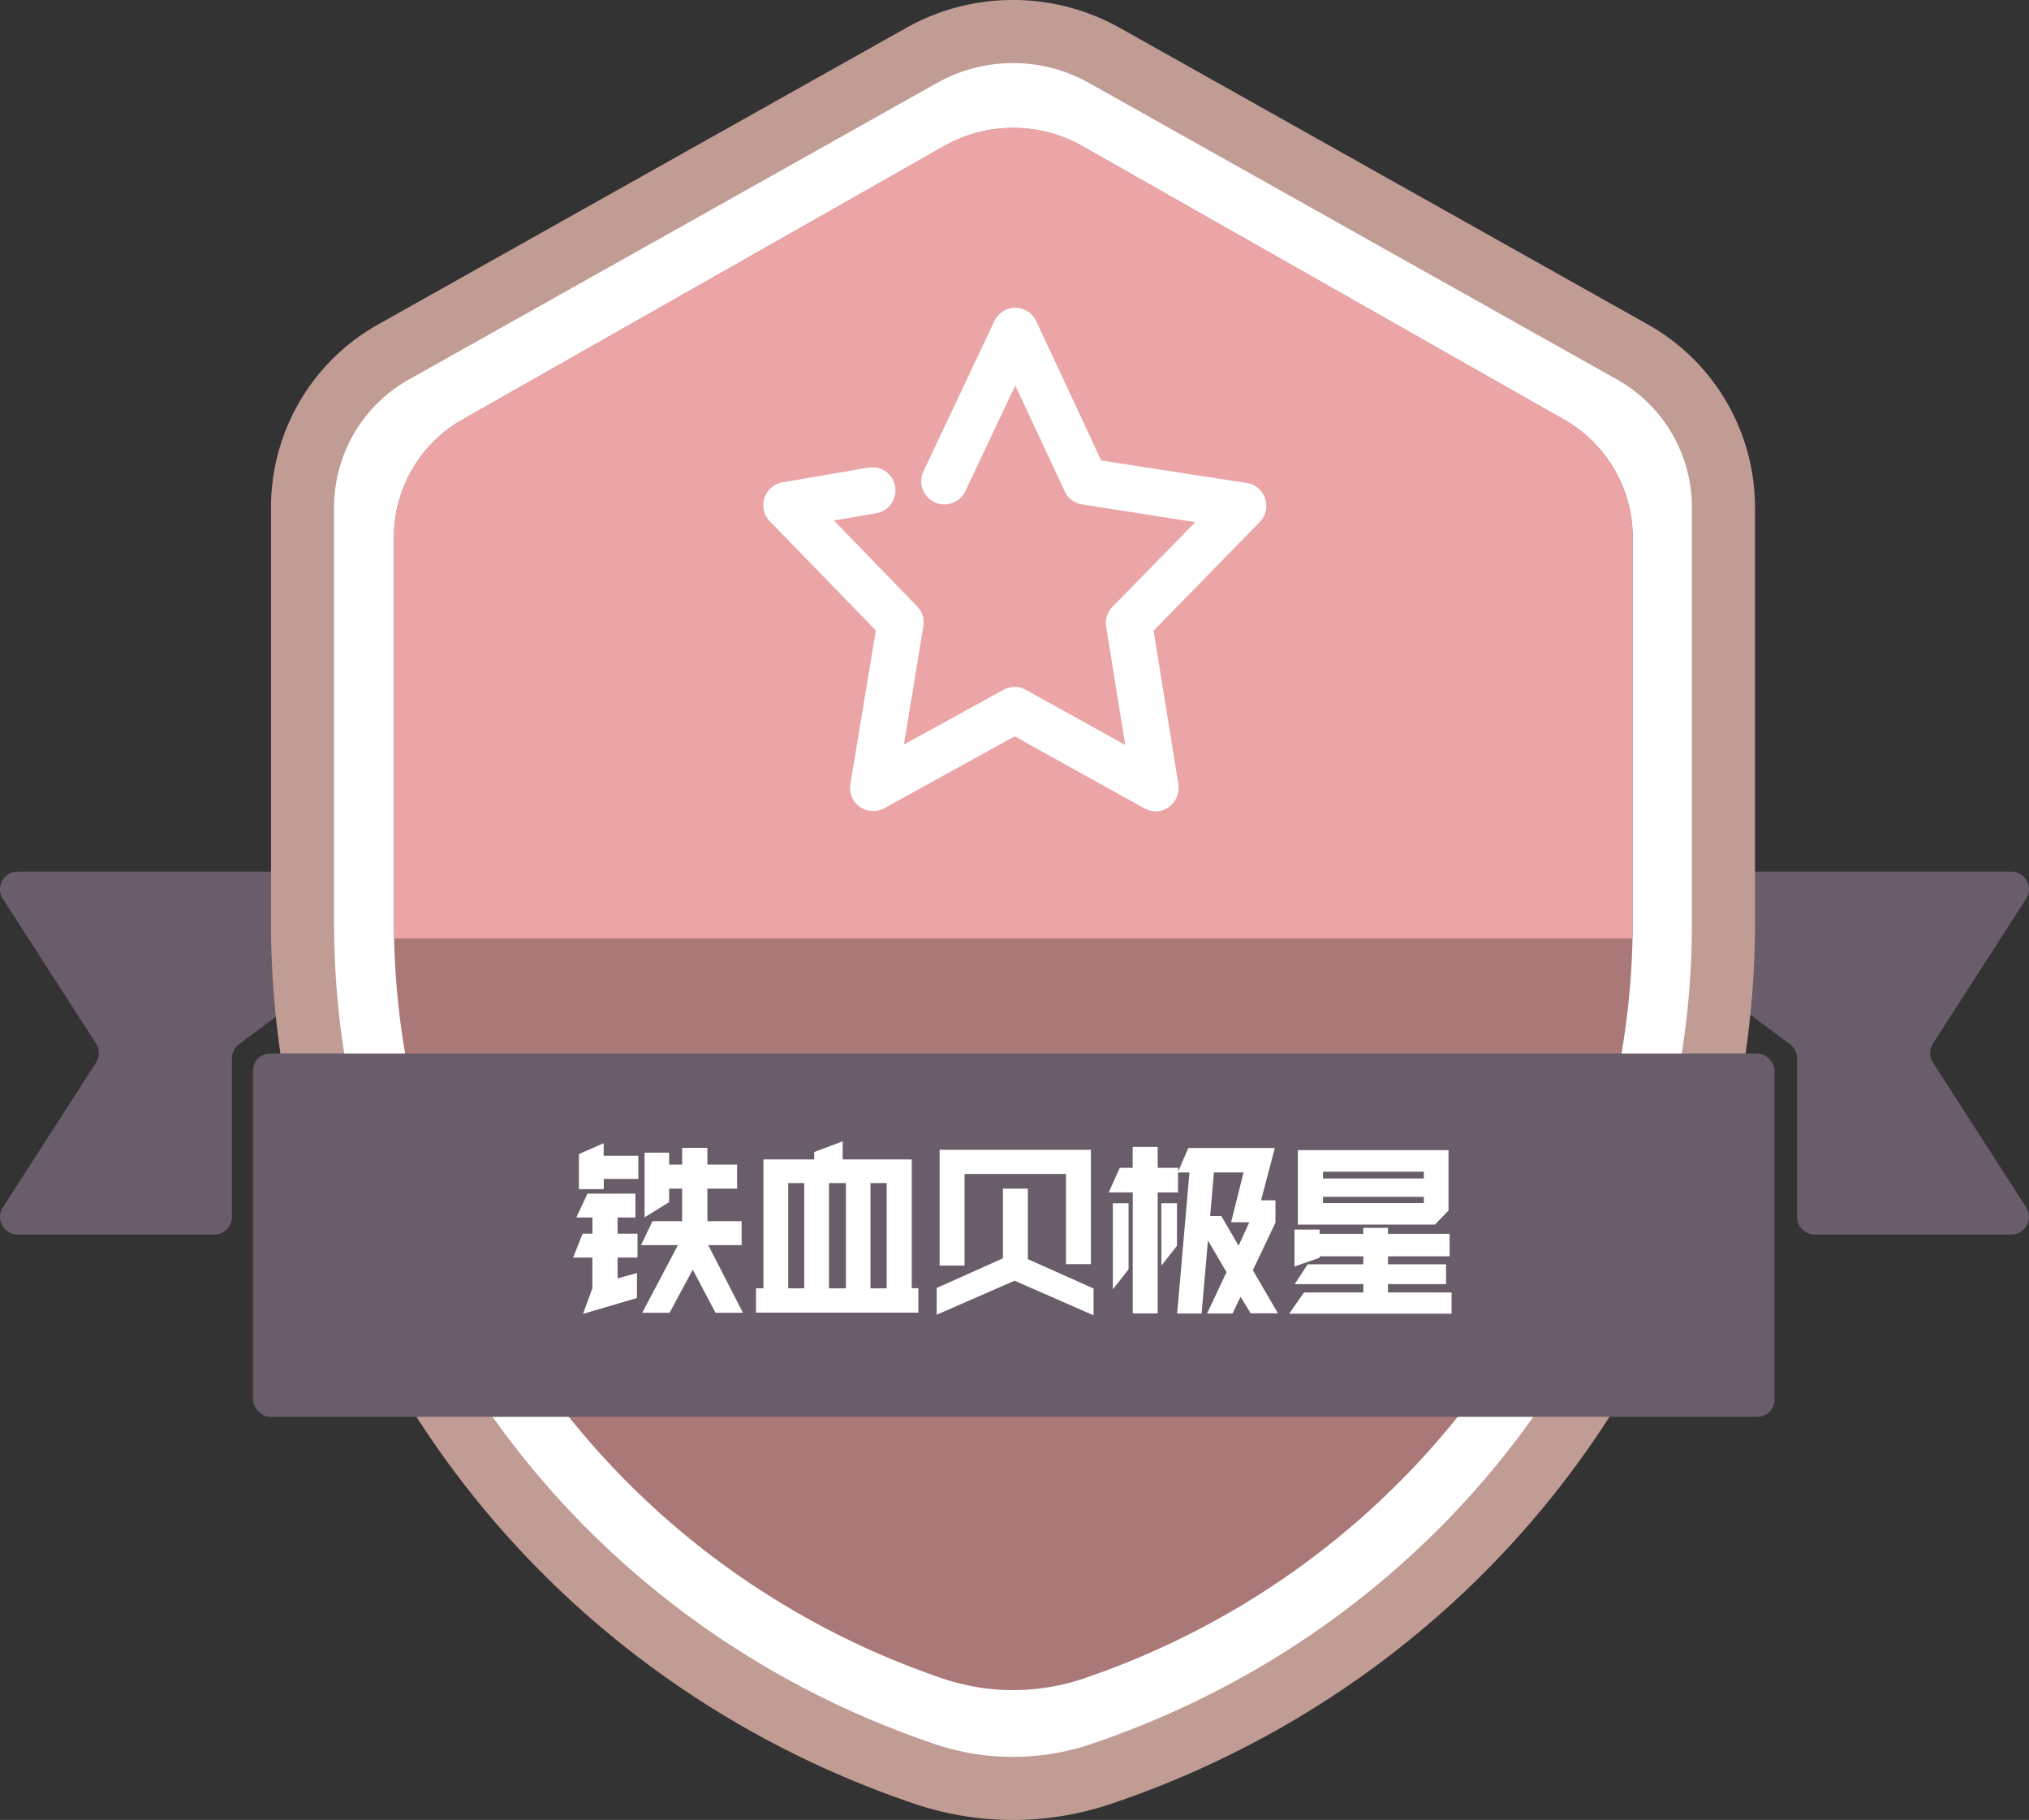 <svg id="图层_1" data-name="图层 1" xmlns="http://www.w3.org/2000/svg" viewBox="0 0 546.91 490.46"><rect x="0" y="0" width="546.91" height="490.46" fill="#333333" stroke="none"/><defs><style>.cls-1{fill:#6a5d6a;}.cls-2,.cls-6{fill:#fff;}.cls-3{fill:#c19c95;}.cls-4{fill:#ab7878;}.cls-5{fill:#eba5a7;}.cls-6{stroke:#fff;stroke-linecap:round;stroke-linejoin:round;stroke-width:3px;}</style></defs><path class="cls-1" d="M500.19,526.43H384.72a4.75,4.75,0,0,0-4,7.33l25.11,39a4.76,4.76,0,0,1,0,5.15l-25.11,39a4.75,4.75,0,0,0,4,7.33h53a4.75,4.75,0,0,0,4.75-4.75V576.76a4.78,4.78,0,0,1,1.92-3.82l58.43-43.45" transform="translate(-379.95 -291.54)"/><path class="cls-1" d="M806.62,526.43H922.09a4.75,4.75,0,0,1,4,7.33l-25.11,39a4.76,4.76,0,0,0,0,5.15l25.11,39a4.75,4.75,0,0,1-4,7.33h-53a4.75,4.75,0,0,1-4.75-4.75V576.76a4.78,4.78,0,0,0-1.92-3.82L804,529.49" transform="translate(-379.95 -291.54)"/><path class="cls-2" d="M653,773.5a74,74,0,0,1-23.54-3.82c-100.46-33.8-168-126-168-229.45V428a48,48,0,0,1,24.73-41.72l142.23-79.86a50.38,50.38,0,0,1,49.06,0l142.26,79.87A48.05,48.05,0,0,1,844.5,428V540.23c0,103.44-67.5,195.65-168,229.45A74,74,0,0,1,653,773.5Z" transform="translate(-379.95 -291.54)"/><path class="cls-3" d="M653,308.54a41.9,41.9,0,0,1,20.38,5.3L815.62,393.7A39.55,39.55,0,0,1,836,428V540.23C836,640,770.81,729,673.81,761.62a65.84,65.84,0,0,1-41.65,0C535.16,729,470,640,470,540.23V428a39.49,39.49,0,0,1,20.38-34.3l142.24-79.86a41.81,41.81,0,0,1,20.38-5.3m0-17A58.71,58.71,0,0,0,624.31,299L482.06,378.87A56.5,56.5,0,0,0,453,428V540.23c0,107.1,69.82,202.54,173.74,237.5a82.76,82.76,0,0,0,52.48,0C783.17,742.77,853,647.32,853,540.23V428a56.57,56.57,0,0,0-29.06-49.13L681.7,299a59,59,0,0,0-28.7-7.47Z" transform="translate(-379.95 -291.54)"/><path class="cls-4" d="M801.41,404.54,671.65,330.88a37.85,37.85,0,0,0-37.18,0L504.71,404.54a36.5,36.5,0,0,0-18.59,31.64V539.69c0,92,59.44,174.1,147.93,204.19a59.41,59.41,0,0,0,38,0c88.48-30.09,148-112.16,148-204.19V436.18A36.54,36.54,0,0,0,801.41,404.54Z" transform="translate(-379.95 -291.54)"/><path class="cls-5" d="M819.94,544.43q.06-2.35.06-4.74V436.18a36.54,36.54,0,0,0-18.59-31.64L671.65,330.88a37.85,37.85,0,0,0-37.18,0L504.71,404.54a36.5,36.5,0,0,0-18.59,31.64V539.69q0,2.38.06,4.74Z" transform="translate(-379.95 -291.54)"/><rect class="cls-1" x="448.14" y="575.45" width="410.13" height="97.91" rx="4.66" transform="translate(926.46 957.26) rotate(180)"/><path class="cls-2" d="M539.62,638.74v-8.3h-5.19L537,624h2.64v-4.36H535.3l3-6.43h12.92v6.43h-4.8V624h5.37v6.44h-5.37v5.61l5.23-1.44v6.72l-14.55,4.28ZM536,602.55l6.67-2.93V603H552v6.24h-9.31V612H536Zm26.69,24.53h-9.94l3.07-6.44h8v-8.78h-3.51v3.65l-6.62,4.08V602.17h6.62v3.21h3.51v-4.51h6.81v4.51h8v6.48h-8v8.78h9.22v6.44h-9l9.36,18.24h-7.39l-6.14-11.62-6.24,11.62h-7.39Z" transform="translate(-379.95 -291.54)"/><path class="cls-2" d="M583.73,638.74h2V604h13.68v-2l7.68-2.88V604h18.62v34.7h1.78v6.58H583.73Zm13,0V610.37h-4.32v28.37Zm11.23,0V610.37h-4.56v28.37Zm11,0V610.37h-4.37v28.37Z" transform="translate(-379.95 -291.54)"/><path class="cls-2" d="M653.43,636.68l-21,9.16v-7.2l17.86-8V611.86H657v19l17.71,7.92V646ZM633.22,601.4H674v30.81h-6.72V607.92H639.94V632.6h-6.72Z" transform="translate(-379.95 -291.54)"/><path class="cls-2" d="M724.42,645.46h-7.35L714.34,641l-2.16,4.51h-6.87l5.24-11.13-5-8.55-1.72,19.68h-6.58l3.31-38h-3.07v5.38H692v32.59h-6.72V612.87h-6.48l3-6.62h3.46v-5.62H692v5.62h5.52v1l2.74-6.33h23.32L719.86,615h3.89v6l-6.1,12.86Zm-44.5-29.66h4.23v17.81L679.92,639Zm13.06,0h4.22v11.47L693,632.6Zm23.71,5.13h-4.9l3.36-13.44h-8l-1,11.76h3l4.66,8Z" transform="translate(-379.95 -291.54)"/><path class="cls-2" d="M754.08,624.05h16.61v6.05H754.08v2.16h15.65v5.33H754.08v2.25h17.14v5.72H727.44l4-5.72h16v-2.25H728.93l3.5-5.33h15V630.1H735.65v.39l-6.77,2.35V622.9h6.77v1.15h11.76v-1.63h6.67Zm-24.29-2.49V601.49H770.4v16.27l-3.69,3.8Zm6.77-14.26v1.82h27.17V607.3Zm27.17,8.45v-1.68H736.56v1.68Z" transform="translate(-379.95 -291.54)"/><path class="cls-6" d="M691.46,508.66a4.87,4.87,0,0,1-2.29-.58l-35.73-19.82L617.64,508a4.74,4.74,0,0,1-7-4.92l7-42.14L588.55,431a4.75,4.75,0,0,1,2.6-8l23-3.95a4.74,4.74,0,1,1,1.6,9.34l-14.08,2.42L626.09,456a4.71,4.71,0,0,1,1.27,4.07L621.61,495l29.54-16.25a4.77,4.77,0,0,1,4.58,0l29.49,16.35-5.63-34.91a4.72,4.72,0,0,1,1.3-4.07l24.37-24.91L671.88,426a4.73,4.73,0,0,1-3.57-2.68L653.62,391.9,638.8,423.25a4.74,4.74,0,1,1-8.58-4.05l19.12-40.49a4.73,4.73,0,0,1,8.56,0L675.77,417l40,6.18a4.73,4.73,0,0,1,2.65,8L689.3,461l6.8,42.18a4.79,4.79,0,0,1-2,4.63,4.26,4.26,0,0,1-2.68.89Zm0,0" transform="translate(-379.95 -291.54)"/></svg>